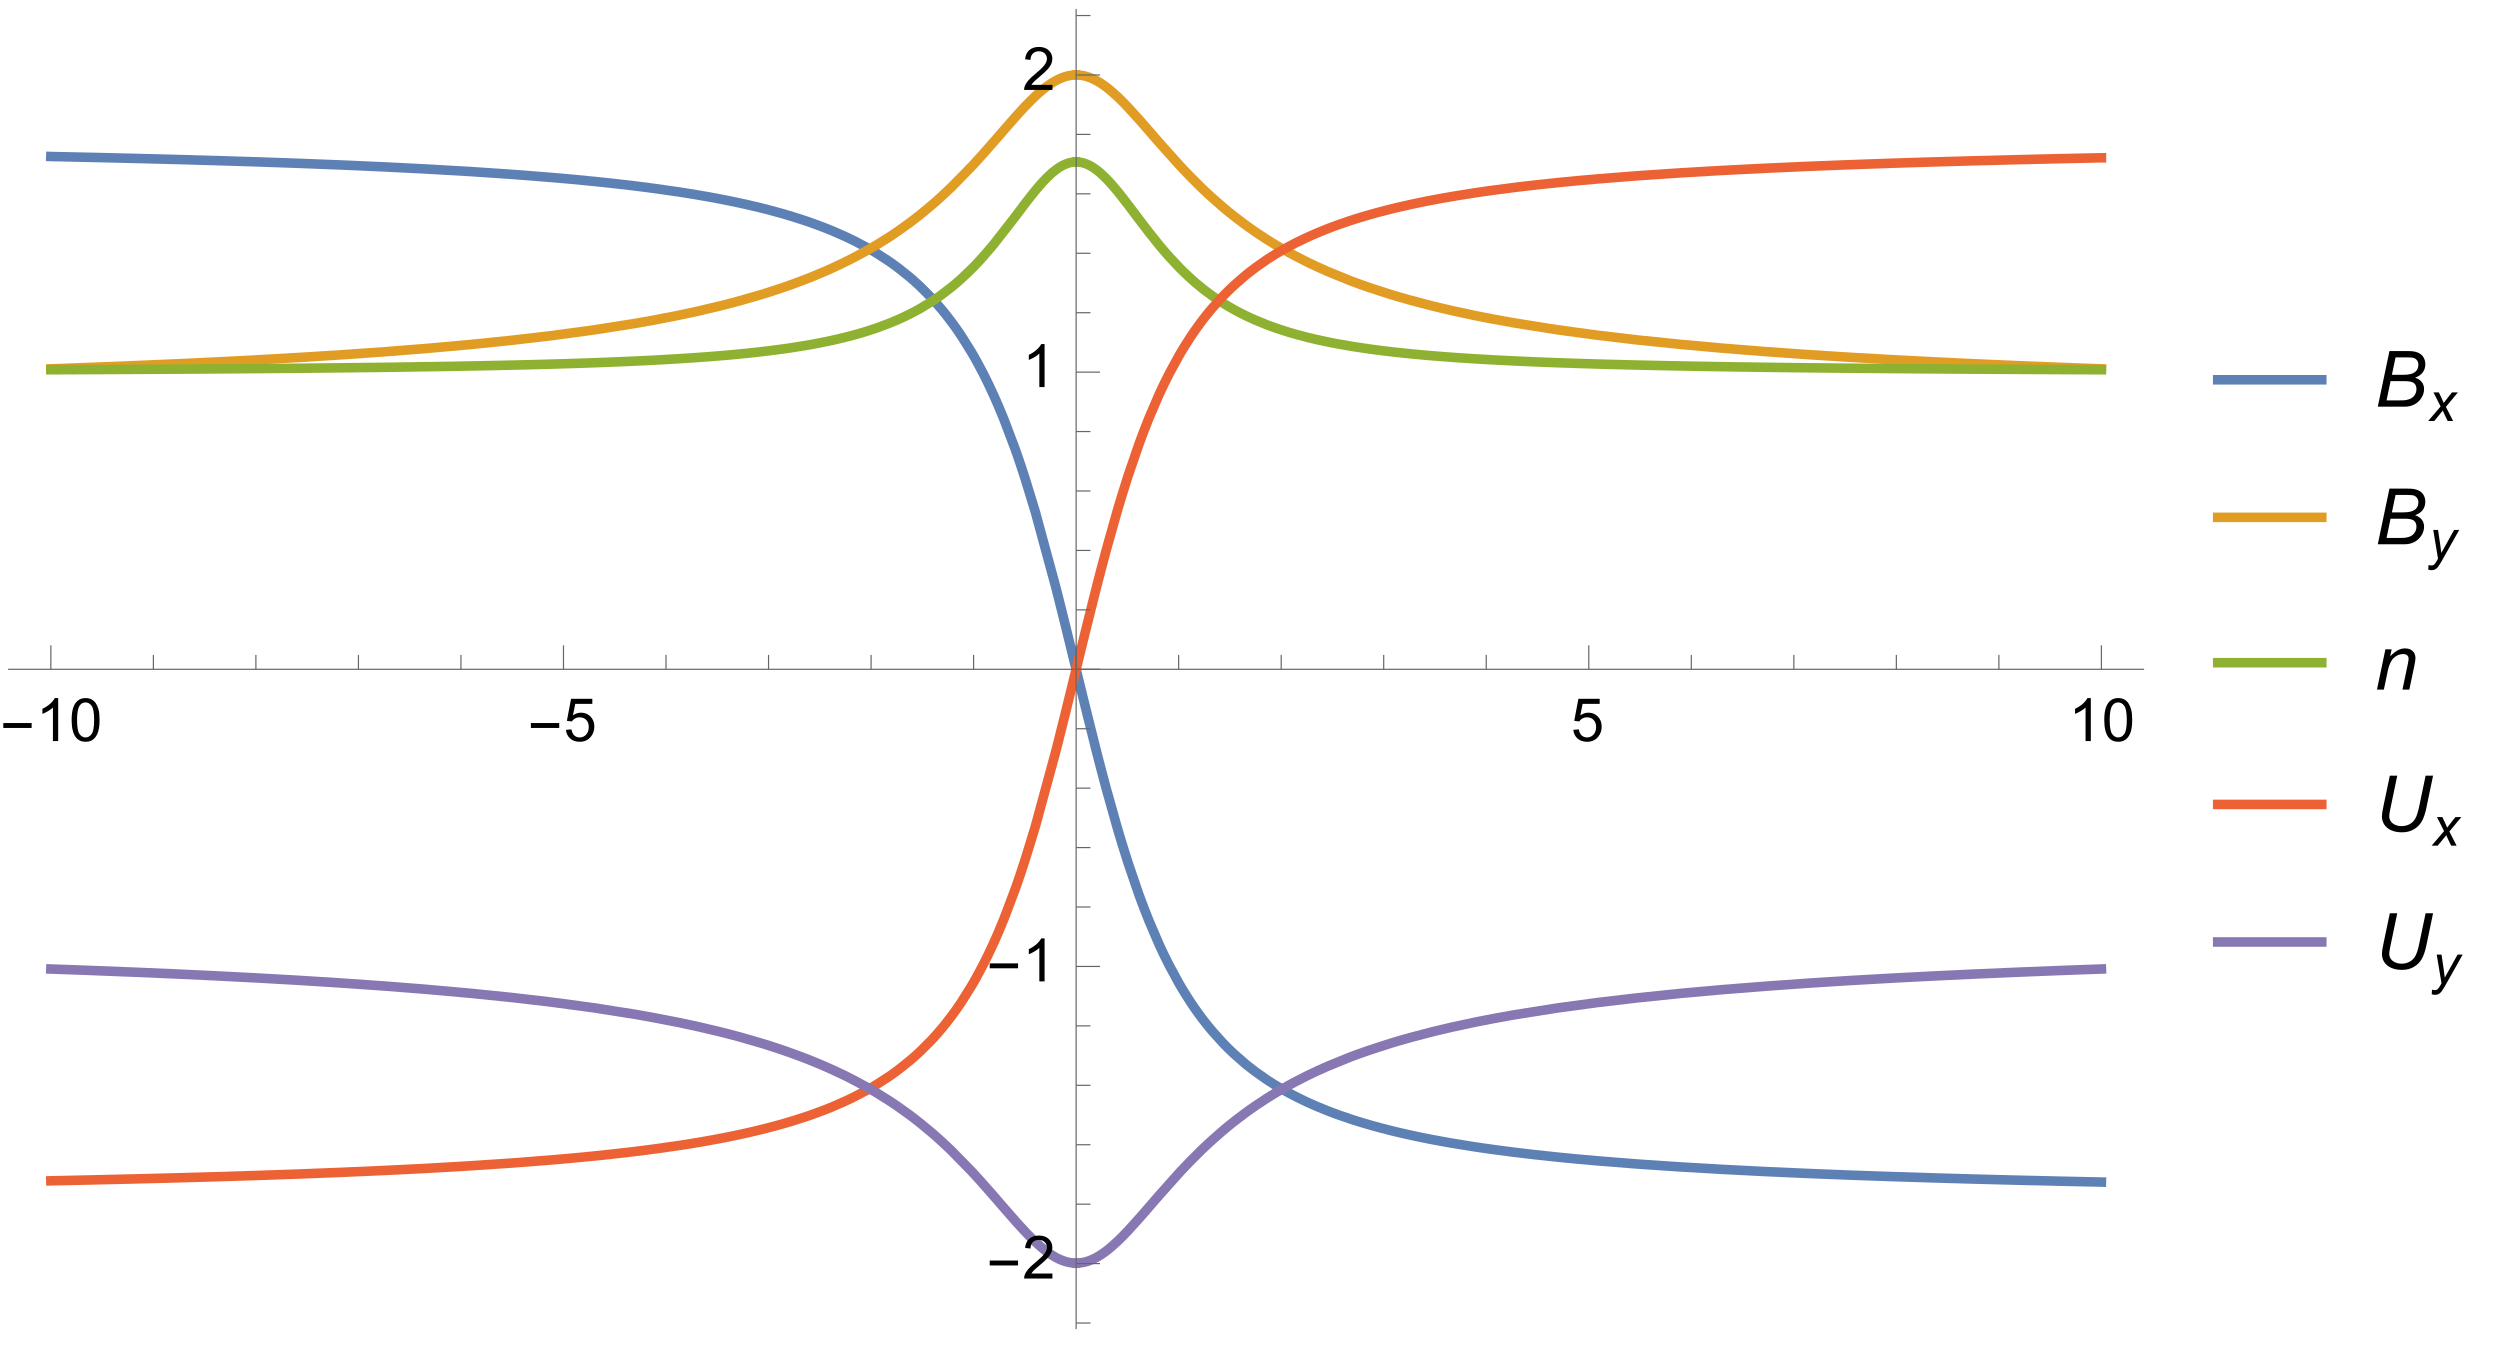 <?xml version="1.0" encoding="UTF-8"?>
<svg xmlns="http://www.w3.org/2000/svg" xmlns:xlink="http://www.w3.org/1999/xlink" width="418pt" height="225pt" viewBox="0 0 418 225" version="1.1">
<defs>
<g>
<symbol overflow="visible" id="glyph0-0">
<path style="stroke:none;" d="M 0.625 0 L 0.625 -8 L 4.375 -8 L 4.375 0 Z M 1.25 -0.625 L 3.75 -0.625 L 3.75 -7.375 L 1.25 -7.375 Z M 1.25 -0.625 "/>
</symbol>
<symbol overflow="visible" id="glyph0-1">
<path style="stroke:none;" d="M 5.289 -2.191 L 0.551 -2.191 L 0.551 -3.012 L 5.289 -3.012 Z M 5.289 -2.191 "/>
</symbol>
<symbol overflow="visible" id="glyph1-0">
<path style="stroke:none;" d="M 1.25 0 L 1.25 -6.25 L 6.25 -6.25 L 6.25 0 Z M 1.406 -0.156 L 6.094 -0.156 L 6.094 -6.094 L 1.406 -6.094 Z M 1.406 -0.156 "/>
</symbol>
<symbol overflow="visible" id="glyph1-1">
<path style="stroke:none;" d="M 3.727 0 L 2.848 0 L 2.848 -5.602 C 2.637 -5.398 2.359 -5.195 2.016 -4.996 C 1.672 -4.793 1.363 -4.641 1.09 -4.539 L 1.09 -5.391 C 1.582 -5.621 2.012 -5.902 2.379 -6.23 C 2.746 -6.559 3.008 -6.879 3.16 -7.188 L 3.727 -7.188 Z M 3.727 0 "/>
</symbol>
<symbol overflow="visible" id="glyph1-2">
<path style="stroke:none;" d="M 0.414 -3.531 C 0.414 -4.375 0.504 -5.059 0.676 -5.574 C 0.852 -6.09 1.109 -6.488 1.453 -6.766 C 1.797 -7.047 2.227 -7.188 2.75 -7.188 C 3.133 -7.188 3.469 -7.109 3.758 -6.957 C 4.047 -6.801 4.289 -6.578 4.477 -6.285 C 4.664 -5.996 4.812 -5.641 4.922 -5.223 C 5.031 -4.805 5.082 -4.238 5.082 -3.531 C 5.082 -2.691 4.996 -2.012 4.824 -1.496 C 4.652 -0.98 4.395 -0.582 4.051 -0.301 C 3.707 -0.02 3.273 0.121 2.75 0.121 C 2.059 0.121 1.516 -0.125 1.125 -0.621 C 0.652 -1.215 0.414 -2.188 0.414 -3.531 Z M 1.32 -3.531 C 1.32 -2.355 1.457 -1.574 1.73 -1.184 C 2.008 -0.797 2.344 -0.602 2.75 -0.602 C 3.152 -0.602 3.492 -0.797 3.766 -1.188 C 4.043 -1.578 4.18 -2.359 4.18 -3.531 C 4.18 -4.711 4.043 -5.492 3.766 -5.879 C 3.492 -6.266 3.148 -6.461 2.738 -6.461 C 2.336 -6.461 2.012 -6.289 1.773 -5.945 C 1.469 -5.512 1.32 -4.707 1.32 -3.531 Z M 1.32 -3.531 "/>
</symbol>
<symbol overflow="visible" id="glyph1-3">
<path style="stroke:none;" d="M 0.414 -1.875 L 1.336 -1.953 C 1.406 -1.504 1.566 -1.168 1.812 -0.941 C 2.062 -0.715 2.363 -0.602 2.715 -0.602 C 3.137 -0.602 3.496 -0.762 3.789 -1.078 C 4.082 -1.398 4.227 -1.82 4.227 -2.348 C 4.227 -2.852 4.086 -3.246 3.805 -3.535 C 3.523 -3.824 3.156 -3.969 2.699 -3.969 C 2.418 -3.969 2.16 -3.906 1.934 -3.777 C 1.707 -3.648 1.527 -3.48 1.398 -3.277 L 0.57 -3.383 L 1.266 -7.062 L 4.824 -7.062 L 4.824 -6.219 L 1.969 -6.219 L 1.582 -4.297 C 2.012 -4.598 2.461 -4.746 2.934 -4.746 C 3.559 -4.746 4.086 -4.531 4.516 -4.098 C 4.945 -3.664 5.16 -3.105 5.16 -2.426 C 5.16 -1.777 4.973 -1.219 4.594 -0.746 C 4.137 -0.168 3.508 0.121 2.715 0.121 C 2.062 0.121 1.531 -0.059 1.121 -0.426 C 0.711 -0.789 0.473 -1.273 0.414 -1.875 Z M 0.414 -1.875 "/>
</symbol>
<symbol overflow="visible" id="glyph1-4">
<path style="stroke:none;" d="M 5.035 -0.844 L 5.035 0 L 0.305 0 C 0.297 -0.211 0.332 -0.414 0.406 -0.609 C 0.527 -0.934 0.719 -1.25 0.984 -1.562 C 1.25 -1.875 1.633 -2.234 2.133 -2.648 C 2.91 -3.285 3.438 -3.789 3.711 -4.164 C 3.984 -4.535 4.121 -4.887 4.121 -5.219 C 4.121 -5.566 3.996 -5.863 3.746 -6.102 C 3.5 -6.34 3.172 -6.461 2.773 -6.461 C 2.352 -6.461 2.012 -6.332 1.758 -6.078 C 1.504 -5.824 1.375 -5.473 1.371 -5.023 L 0.469 -5.117 C 0.531 -5.789 0.762 -6.305 1.168 -6.656 C 1.57 -7.012 2.113 -7.188 2.793 -7.188 C 3.48 -7.188 4.023 -6.996 4.422 -6.617 C 4.824 -6.234 5.023 -5.762 5.023 -5.199 C 5.023 -4.914 4.965 -4.633 4.848 -4.355 C 4.73 -4.078 4.535 -3.789 4.266 -3.48 C 3.992 -3.176 3.543 -2.754 2.91 -2.223 C 2.383 -1.781 2.043 -1.48 1.895 -1.32 C 1.746 -1.164 1.621 -1.004 1.523 -0.844 Z M 5.035 -0.844 "/>
</symbol>
<symbol overflow="visible" id="glyph2-0">
<path style="stroke:none;" d="M 1.625 0 L 1.625 -8.125 L 8.125 -8.125 L 8.125 0 Z M 1.828 -0.203 L 7.922 -0.203 L 7.922 -7.922 L 1.828 -7.922 Z M 1.828 -0.203 "/>
</symbol>
<symbol overflow="visible" id="glyph2-1">
<path style="stroke:none;" d="M 0.566 0 L 2.516 -9.305 L 5.395 -9.305 C 5.922 -9.305 6.309 -9.285 6.562 -9.242 C 6.977 -9.172 7.328 -9.043 7.613 -8.863 C 7.898 -8.684 8.121 -8.438 8.277 -8.129 C 8.434 -7.816 8.512 -7.473 8.512 -7.098 C 8.512 -6.586 8.371 -6.133 8.09 -5.746 C 7.809 -5.355 7.379 -5.059 6.797 -4.855 C 7.301 -4.691 7.68 -4.441 7.93 -4.109 C 8.18 -3.777 8.305 -3.391 8.305 -2.945 C 8.305 -2.434 8.156 -1.941 7.863 -1.473 C 7.566 -1.004 7.18 -0.641 6.695 -0.383 C 6.211 -0.129 5.668 0 5.07 0 Z M 2.926 -5.332 L 4.812 -5.332 C 5.715 -5.332 6.363 -5.477 6.758 -5.766 C 7.152 -6.051 7.352 -6.469 7.352 -7.02 C 7.352 -7.281 7.289 -7.508 7.168 -7.699 C 7.043 -7.891 6.879 -8.027 6.676 -8.117 C 6.469 -8.203 6.082 -8.246 5.516 -8.246 L 3.535 -8.246 Z M 2.031 -1.055 L 4.152 -1.055 C 4.715 -1.055 5.094 -1.074 5.289 -1.109 C 5.68 -1.18 6 -1.293 6.246 -1.457 C 6.492 -1.621 6.684 -1.836 6.824 -2.102 C 6.965 -2.367 7.031 -2.648 7.031 -2.938 C 7.031 -3.375 6.898 -3.707 6.625 -3.934 C 6.352 -4.16 5.832 -4.273 5.066 -4.273 L 2.703 -4.273 Z M 2.031 -1.055 "/>
</symbol>
<symbol overflow="visible" id="glyph2-2">
<path style="stroke:none;" d="M 0.43 0 L 1.84 -6.742 L 2.883 -6.742 L 2.633 -5.566 C 3.086 -6.027 3.512 -6.363 3.902 -6.578 C 4.297 -6.789 4.699 -6.895 5.109 -6.895 C 5.656 -6.895 6.086 -6.746 6.395 -6.449 C 6.707 -6.152 6.863 -5.758 6.863 -5.262 C 6.863 -5.012 6.809 -4.617 6.695 -4.082 L 5.84 0 L 4.691 0 L 5.586 -4.273 C 5.676 -4.688 5.719 -4.992 5.719 -5.191 C 5.719 -5.418 5.641 -5.598 5.488 -5.738 C 5.332 -5.879 5.109 -5.949 4.816 -5.949 C 4.23 -5.949 3.707 -5.734 3.246 -5.312 C 2.789 -4.891 2.449 -4.164 2.234 -3.137 L 1.582 0 Z M 0.43 0 "/>
</symbol>
<symbol overflow="visible" id="glyph2-3">
<path style="stroke:none;" d="M 2.578 -9.305 L 3.82 -9.305 L 2.629 -3.586 C 2.531 -3.113 2.48 -2.762 2.48 -2.531 C 2.48 -2.031 2.68 -1.633 3.07 -1.328 C 3.465 -1.023 3.961 -0.871 4.559 -0.871 C 5.031 -0.871 5.473 -0.98 5.883 -1.195 C 6.289 -1.414 6.613 -1.734 6.848 -2.156 C 7.086 -2.582 7.301 -3.258 7.492 -4.184 L 8.562 -9.305 L 9.809 -9.305 L 8.672 -3.848 C 8.477 -2.914 8.219 -2.18 7.902 -1.633 C 7.586 -1.09 7.145 -0.656 6.582 -0.328 C 6.02 0 5.367 0.164 4.621 0.164 C 3.918 0.164 3.309 0.047 2.797 -0.184 C 2.281 -0.418 1.898 -0.738 1.641 -1.148 C 1.383 -1.559 1.258 -2.023 1.258 -2.547 C 1.258 -2.871 1.344 -3.434 1.516 -4.227 Z M 2.578 -9.305 "/>
</symbol>
<symbol overflow="visible" id="glyph3-0">
<path style="stroke:none;" d="M 1.152 0 L 1.152 -5.77 L 5.77 -5.77 L 5.77 0 Z M 1.297 -0.145 L 5.625 -0.145 L 5.625 -5.625 L 1.297 -5.625 Z M 1.297 -0.145 "/>
</symbol>
<symbol overflow="visible" id="glyph3-1">
<path style="stroke:none;" d="M -0.012 0 L 2.07 -2.43 L 0.875 -4.785 L 1.777 -4.785 L 2.18 -3.934 C 2.332 -3.617 2.465 -3.312 2.586 -3.02 L 3.965 -4.785 L 4.961 -4.785 L 2.953 -2.367 L 4.16 0 L 3.258 0 L 2.781 -0.973 C 2.68 -1.18 2.562 -1.438 2.434 -1.746 L 1.008 0 Z M -0.012 0 "/>
</symbol>
<symbol overflow="visible" id="glyph3-2">
<path style="stroke:none;" d="M 0 1.848 L 0.051 1.082 C 0.219 1.129 0.383 1.152 0.539 1.152 C 0.707 1.152 0.84 1.117 0.941 1.043 C 1.074 0.941 1.219 0.754 1.375 0.48 L 1.637 0.012 L 0.84 -4.785 L 1.641 -4.785 L 2 -2.367 C 2.074 -1.891 2.133 -1.41 2.188 -0.934 L 4.328 -4.785 L 5.18 -4.785 L 2.129 0.637 C 1.832 1.164 1.57 1.516 1.344 1.688 C 1.113 1.859 0.852 1.941 0.555 1.941 C 0.363 1.941 0.18 1.91 0 1.848 Z M 0 1.848 "/>
</symbol>
</g>
<clipPath id="clip1">
  <path d="M 1.199 18 L 188 18 L 188 119 L 1.199 119 Z M 1.199 18 "/>
</clipPath>
<clipPath id="clip2">
  <path d="M 172 104 L 358.559 104 L 358.559 205 L 172 205 Z M 172 104 "/>
</clipPath>
<clipPath id="clip3">
  <path d="M 1.199 5 L 188 5 L 188 70 L 1.199 70 Z M 1.199 5 "/>
</clipPath>
<clipPath id="clip4">
  <path d="M 172 5 L 358.559 5 L 358.559 70 L 172 70 Z M 172 5 "/>
</clipPath>
<clipPath id="clip5">
  <path d="M 1.199 19 L 188 19 L 188 70 L 1.199 70 Z M 1.199 19 "/>
</clipPath>
<clipPath id="clip6">
  <path d="M 172 19 L 358.559 19 L 358.559 70 L 172 70 Z M 172 19 "/>
</clipPath>
<clipPath id="clip7">
  <path d="M 1.199 104 L 188 104 L 188 205 L 1.199 205 Z M 1.199 104 "/>
</clipPath>
<clipPath id="clip8">
  <path d="M 172 19 L 358.559 19 L 358.559 119 L 172 119 Z M 172 19 "/>
</clipPath>
<clipPath id="clip9">
  <path d="M 1.199 154 L 188 154 L 188 219 L 1.199 219 Z M 1.199 154 "/>
</clipPath>
<clipPath id="clip10">
  <path d="M 172 154 L 358.559 154 L 358.559 219 L 172 219 Z M 172 154 "/>
</clipPath>
<clipPath id="clip11">
  <path d="M 369.84 62 L 390 62 L 390 65 L 369.84 65 Z M 369.84 62 "/>
</clipPath>
<clipPath id="clip12">
  <path d="M 369.84 85 L 390 85 L 390 88 L 369.84 88 Z M 369.84 85 "/>
</clipPath>
<clipPath id="clip13">
  <path d="M 369.84 109 L 390 109 L 390 112 L 369.84 112 Z M 369.84 109 "/>
</clipPath>
<clipPath id="clip14">
  <path d="M 369.84 133 L 390 133 L 390 136 L 369.84 136 Z M 369.84 133 "/>
</clipPath>
<clipPath id="clip15">
  <path d="M 369.84 156 L 390 156 L 390 159 L 369.84 159 Z M 369.84 156 "/>
</clipPath>
</defs>
<g id="surface5236">
<g clip-path="url(#clip1)" clip-rule="nonzero">
<path style="fill:none;stroke-width:1.6;stroke-linecap:square;stroke-linejoin:miter;stroke:rgb(36.841%,50.678%,70.98%);stroke-opacity:1;stroke-miterlimit:3.25;" d="M 8.5 26.168 L 8.711 26.176 L 8.922 26.18 L 9.34 26.188 L 10.184 26.203 L 11.863 26.242 L 15.23 26.312 L 22.527 26.484 L 29.34 26.66 L 36.016 26.848 L 43.262 27.074 L 50.023 27.312 L 57.352 27.598 L 64.543 27.918 L 71.254 28.258 L 78.531 28.676 L 85.324 29.133 L 91.984 29.652 L 92.098 29.66 L 92.211 29.672 L 92.434 29.691 L 92.887 29.73 L 93.789 29.809 L 95.598 29.969 L 99.207 30.32 L 99.312 30.328 L 99.629 30.363 L 100.895 30.492 L 102.578 30.676 L 105.949 31.066 L 106.066 31.078 L 106.18 31.094 L 106.406 31.121 L 106.863 31.18 L 107.777 31.293 L 109.605 31.535 L 113.258 32.059 L 113.484 32.09 L 113.707 32.125 L 114.156 32.195 L 115.051 32.336 L 116.844 32.633 L 117.07 32.672 L 117.293 32.711 L 118.641 32.945 L 120.434 33.281 L 120.539 33.301 L 120.641 33.32 L 120.852 33.363 L 121.27 33.445 L 122.105 33.613 L 123.777 33.965 L 123.988 34.012 L 124.195 34.055 L 124.613 34.148 L 125.449 34.34 L 127.125 34.738 L 127.352 34.793 L 127.578 34.852 L 128.031 34.965 L 128.938 35.203 L 130.754 35.699 L 130.867 35.73 L 130.98 35.766 L 131.66 35.965 L 132.566 36.238 L 134.379 36.82 L 134.488 36.855 L 134.805 36.961 L 135.227 37.105 L 136.074 37.406 L 137.766 38.039 L 137.875 38.078 L 137.98 38.121 L 138.191 38.203 L 138.613 38.375 L 139.461 38.727 L 141.152 39.469 L 141.27 39.523 L 141.383 39.574 L 141.613 39.684 L 142.07 39.902 L 142.988 40.352 L 144.824 41.324 L 144.938 41.387 L 145.055 41.453 L 145.281 41.582 L 145.742 41.848 L 146.66 42.398 L 148.492 43.586 L 148.945 43.898 L 149.395 44.219 L 150.293 44.883 L 152.098 46.328 L 152.207 46.426 L 152.32 46.52 L 152.547 46.715 L 152.996 47.113 L 153.898 47.945 L 155.699 49.758 L 155.91 49.984 L 156.121 50.215 L 156.539 50.68 L 157.379 51.656 L 157.484 51.781 L 157.801 52.168 L 158.219 52.691 L 159.059 53.785 L 159.27 54.066 L 159.48 54.355 L 159.902 54.945 L 160.742 56.172 L 162.422 58.863 L 162.648 59.254 L 162.879 59.648 L 163.332 60.461 L 164.242 62.164 L 164.359 62.387 L 164.473 62.609 L 164.699 63.059 L 165.156 63.984 L 166.066 65.922 L 166.293 66.43 L 166.52 66.941 L 166.977 67.992 L 167.887 70.191 L 169.711 75.02 L 169.922 75.621 L 170.137 76.23 L 170.562 77.477 L 171.41 80.059 L 173.113 85.617 L 176.516 98.133 L 176.621 98.539 L 176.723 98.949 L 176.934 99.77 L 177.348 101.426 L 178.184 104.777 L 179.82 111.457 "/>
</g>
<g clip-path="url(#clip2)" clip-rule="nonzero">
<path style="fill:none;stroke-width:1.6;stroke-linecap:square;stroke-linejoin:miter;stroke:rgb(36.841%,50.678%,70.98%);stroke-opacity:1;stroke-miterlimit:3.25;" d="M 180.039 112.352 L 180.27 113.297 L 180.684 115.004 L 181.52 118.402 L 183.188 125.07 L 183.414 125.953 L 183.641 126.832 L 184.09 128.57 L 184.996 131.969 L 186.805 138.398 L 187.031 139.164 L 187.258 139.922 L 187.711 141.406 L 188.613 144.273 L 190.422 149.559 L 190.531 149.852 L 190.637 150.141 L 190.848 150.711 L 191.27 151.828 L 192.113 153.973 L 193.801 157.906 L 194.012 158.367 L 194.223 158.82 L 194.645 159.707 L 195.488 161.402 L 197.176 164.504 L 197.293 164.703 L 197.406 164.898 L 197.637 165.285 L 198.094 166.039 L 199.008 167.473 L 199.121 167.645 L 199.238 167.816 L 199.465 168.156 L 199.922 168.82 L 200.836 170.082 L 200.953 170.234 L 201.066 170.383 L 201.297 170.684 L 201.754 171.266 L 202.668 172.379 L 204.496 174.41 L 204.723 174.645 L 204.945 174.871 L 205.395 175.32 L 206.293 176.18 L 208.09 177.758 L 208.316 177.945 L 208.539 178.125 L 208.988 178.484 L 209.887 179.172 L 211.684 180.441 L 211.895 180.582 L 212.102 180.719 L 212.523 180.988 L 213.359 181.512 L 215.035 182.488 L 215.141 182.543 L 215.246 182.602 L 215.453 182.719 L 215.875 182.941 L 216.711 183.379 L 218.387 184.195 L 218.5 184.246 L 218.613 184.301 L 218.84 184.402 L 219.297 184.609 L 220.203 185.004 L 222.02 185.746 L 222.137 185.789 L 222.25 185.832 L 222.477 185.922 L 222.93 186.094 L 223.84 186.426 L 225.656 187.051 L 226.078 187.191 L 226.504 187.328 L 227.352 187.59 L 229.047 188.094 L 229.156 188.125 L 229.262 188.156 L 229.473 188.215 L 229.898 188.332 L 230.746 188.562 L 232.441 189 L 232.547 189.027 L 232.648 189.051 L 232.855 189.102 L 233.273 189.203 L 234.105 189.402 L 235.766 189.777 L 235.977 189.824 L 236.184 189.867 L 236.598 189.957 L 237.43 190.133 L 239.094 190.465 L 239.207 190.488 L 239.32 190.508 L 239.543 190.551 L 239.996 190.637 L 240.898 190.805 L 242.703 191.125 L 246.312 191.711 L 246.523 191.742 L 246.73 191.773 L 247.996 191.961 L 249.68 192.199 L 253.047 192.637 L 253.273 192.668 L 253.5 192.695 L 254.871 192.859 L 256.695 193.07 L 260.348 193.461 L 260.559 193.484 L 260.773 193.504 L 261.199 193.547 L 263.754 193.793 L 267.164 194.098 L 273.848 194.629 L 281.098 195.117 L 287.863 195.512 L 295.195 195.887 L 302.391 196.207 L 309.105 196.473 L 316.387 196.727 L 323.188 196.941 L 329.852 197.133 L 337.078 197.32 L 343.824 197.477 L 343.945 197.48 L 344.062 197.484 L 344.297 197.488 L 344.766 197.5 L 345.707 197.52 L 347.59 197.562 L 347.711 197.562 L 347.828 197.566 L 348.062 197.57 L 348.531 197.582 L 349.473 197.602 L 349.594 197.605 L 349.711 197.605 L 349.945 197.609 L 350.414 197.621 L 350.535 197.625 L 350.652 197.625 L 350.887 197.629 L 351.121 197.637 L 351.238 197.637 L 351.355 197.641 "/>
</g>
<g clip-path="url(#clip3)" clip-rule="nonzero">
<path style="fill:none;stroke-width:1.6;stroke-linecap:square;stroke-linejoin:miter;stroke:rgb(88.072%,61.105%,14.205%);stroke-opacity:1;stroke-miterlimit:3.25;" d="M 8.5 61.668 L 8.922 61.652 L 9.34 61.637 L 10.184 61.609 L 11.863 61.547 L 15.23 61.422 L 22.527 61.133 L 29.34 60.84 L 36.016 60.527 L 43.262 60.152 L 50.023 59.766 L 57.352 59.305 L 64.543 58.797 L 71.254 58.266 L 78.531 57.613 L 85.324 56.922 L 91.984 56.148 L 99.207 55.176 L 105.949 54.117 L 106.066 54.098 L 106.406 54.039 L 106.863 53.961 L 107.777 53.801 L 109.605 53.469 L 113.258 52.754 L 113.371 52.734 L 113.484 52.711 L 113.707 52.664 L 114.156 52.57 L 115.051 52.379 L 116.844 51.988 L 120.434 51.137 L 120.539 51.113 L 120.641 51.086 L 120.852 51.031 L 121.27 50.926 L 122.105 50.711 L 123.777 50.266 L 127.125 49.297 L 127.238 49.266 L 128.031 49.02 L 128.938 48.73 L 130.754 48.133 L 131.207 47.977 L 132.566 47.496 L 134.379 46.816 L 134.488 46.777 L 134.594 46.734 L 135.227 46.488 L 136.074 46.148 L 137.766 45.438 L 137.875 45.391 L 137.98 45.344 L 138.191 45.254 L 138.613 45.066 L 139.461 44.68 L 141.152 43.879 L 141.27 43.824 L 141.383 43.766 L 141.613 43.652 L 142.07 43.422 L 142.988 42.949 L 144.824 41.957 L 144.938 41.891 L 145.055 41.828 L 145.281 41.699 L 145.742 41.434 L 146.66 40.891 L 148.492 39.746 L 148.605 39.672 L 148.719 39.602 L 148.945 39.453 L 149.395 39.152 L 150.293 38.539 L 152.098 37.246 L 152.207 37.16 L 152.32 37.078 L 152.547 36.906 L 152.996 36.562 L 153.898 35.855 L 155.699 34.367 L 155.91 34.188 L 156.121 34.004 L 156.539 33.637 L 157.379 32.883 L 159.059 31.305 L 162.422 27.875 L 162.648 27.633 L 162.879 27.387 L 163.332 26.887 L 164.242 25.879 L 166.066 23.812 L 166.18 23.684 L 166.293 23.551 L 166.52 23.289 L 166.977 22.766 L 167.887 21.715 L 169.711 19.633 L 169.816 19.516 L 169.922 19.395 L 170.137 19.16 L 170.562 18.691 L 171.41 17.777 L 171.52 17.664 L 171.625 17.555 L 171.836 17.332 L 172.262 16.902 L 173.113 16.074 L 173.324 15.879 L 173.539 15.684 L 173.965 15.312 L 174.07 15.219 L 174.176 15.129 L 174.387 14.953 L 174.812 14.617 L 174.922 14.539 L 175.027 14.457 L 175.238 14.305 L 175.664 14.008 L 175.77 13.941 L 175.879 13.871 L 176.09 13.738 L 176.516 13.496 L 176.621 13.438 L 176.723 13.383 L 176.934 13.277 L 177.035 13.23 L 177.141 13.18 L 177.348 13.09 L 177.559 13.004 L 177.766 12.926 L 177.871 12.891 L 177.973 12.855 L 178.289 12.762 L 178.391 12.734 L 178.496 12.707 L 178.602 12.684 L 178.703 12.66 L 178.914 12.621 L 179.016 12.605 L 179.121 12.59 L 179.227 12.578 L 179.328 12.566 L 179.434 12.555 L 179.539 12.547 L 179.641 12.543 L 179.746 12.539 L 179.82 12.535 "/>
</g>
<g clip-path="url(#clip4)" clip-rule="nonzero">
<path style="fill:none;stroke-width:1.6;stroke-linecap:square;stroke-linejoin:miter;stroke:rgb(88.072%,61.105%,14.205%);stroke-opacity:1;stroke-miterlimit:3.25;" d="M 180.039 12.535 L 180.27 12.547 L 180.371 12.551 L 180.477 12.562 L 180.582 12.57 L 180.684 12.582 L 180.895 12.613 L 180.996 12.633 L 181.207 12.672 L 181.309 12.695 L 181.52 12.746 L 181.621 12.777 L 181.727 12.809 L 181.934 12.871 L 182.039 12.91 L 182.145 12.945 L 182.352 13.027 L 182.457 13.066 L 182.562 13.113 L 182.77 13.207 L 183.188 13.41 L 183.414 13.535 L 183.641 13.664 L 184.09 13.941 L 184.203 14.016 L 184.543 14.25 L 184.996 14.582 L 185.109 14.668 L 185.449 14.938 L 185.902 15.316 L 186.805 16.133 L 186.918 16.238 L 187.258 16.566 L 187.711 17.016 L 188.613 17.953 L 190.422 19.945 L 190.531 20.066 L 190.637 20.184 L 190.848 20.426 L 191.27 20.906 L 193.801 23.824 L 197.176 27.598 L 197.293 27.723 L 197.406 27.844 L 197.637 28.09 L 198.094 28.574 L 199.008 29.523 L 200.836 31.344 L 200.953 31.457 L 201.066 31.566 L 201.297 31.781 L 201.754 32.215 L 202.668 33.055 L 204.496 34.656 L 204.723 34.844 L 204.945 35.031 L 205.395 35.402 L 206.293 36.121 L 208.09 37.488 L 208.316 37.652 L 208.539 37.816 L 208.988 38.137 L 209.887 38.766 L 211.684 39.953 L 211.895 40.086 L 212.102 40.219 L 212.523 40.477 L 213.359 40.988 L 215.035 41.957 L 215.246 42.074 L 215.453 42.191 L 215.875 42.422 L 216.711 42.867 L 218.387 43.723 L 218.5 43.781 L 218.84 43.945 L 219.297 44.164 L 220.203 44.594 L 222.02 45.406 L 225.656 46.887 L 225.762 46.926 L 225.867 46.969 L 226.078 47.047 L 226.504 47.207 L 227.352 47.516 L 229.047 48.113 L 232.441 49.211 L 232.547 49.242 L 232.648 49.273 L 232.855 49.336 L 233.273 49.461 L 234.105 49.707 L 235.766 50.18 L 239.094 51.055 L 239.207 51.082 L 239.32 51.113 L 239.543 51.168 L 239.996 51.277 L 240.898 51.496 L 242.703 51.918 L 246.312 52.695 L 246.418 52.719 L 246.523 52.738 L 246.73 52.781 L 247.152 52.867 L 247.996 53.035 L 249.68 53.359 L 253.047 53.969 L 260.348 55.133 L 267.164 56.059 L 273.848 56.848 L 281.098 57.59 L 287.863 58.203 L 295.195 58.789 L 302.391 59.297 L 309.105 59.723 L 316.387 60.141 L 323.188 60.492 L 329.852 60.809 L 337.078 61.125 L 343.824 61.391 L 343.945 61.398 L 344.297 61.41 L 344.766 61.43 L 345.707 61.465 L 347.59 61.531 L 347.711 61.539 L 348.531 61.566 L 349.473 61.602 L 349.594 61.605 L 350.414 61.633 L 350.535 61.637 L 350.652 61.645 L 351.355 61.668 "/>
</g>
<g clip-path="url(#clip5)" clip-rule="nonzero">
<path style="fill:none;stroke-width:1.6;stroke-linecap:square;stroke-linejoin:miter;stroke:rgb(56.017%,69.157%,19.489%);stroke-opacity:1;stroke-miterlimit:3.25;" d="M 8.5 61.824 L 8.605 61.824 L 8.711 61.82 L 9.34 61.82 L 10.184 61.816 L 11.863 61.809 L 15.23 61.793 L 22.527 61.758 L 29.34 61.723 L 36.016 61.68 L 43.262 61.625 L 50.023 61.57 L 57.352 61.496 L 64.543 61.414 L 64.648 61.41 L 64.754 61.41 L 64.965 61.406 L 65.383 61.402 L 66.223 61.391 L 67.898 61.367 L 71.254 61.316 L 71.48 61.316 L 71.711 61.312 L 72.164 61.305 L 73.074 61.289 L 74.895 61.262 L 78.531 61.195 L 78.637 61.191 L 78.742 61.191 L 78.957 61.188 L 79.379 61.18 L 80.23 61.164 L 81.926 61.129 L 85.324 61.055 L 85.43 61.051 L 85.531 61.051 L 85.738 61.047 L 86.156 61.035 L 88.652 60.977 L 91.984 60.887 L 92.211 60.879 L 92.434 60.871 L 92.887 60.859 L 93.789 60.832 L 95.598 60.777 L 95.707 60.773 L 96.047 60.762 L 96.5 60.75 L 99.207 60.656 L 100.895 60.594 L 102.578 60.527 L 103 60.512 L 103.422 60.492 L 104.266 60.457 L 105.949 60.383 L 106.066 60.375 L 106.18 60.371 L 106.406 60.359 L 106.863 60.34 L 107.777 60.297 L 109.605 60.203 L 109.719 60.195 L 109.832 60.191 L 110.062 60.176 L 110.52 60.152 L 111.43 60.102 L 113.258 59.992 L 113.371 59.988 L 113.484 59.98 L 113.707 59.965 L 114.156 59.938 L 115.051 59.879 L 116.844 59.758 L 117.07 59.742 L 117.293 59.723 L 117.742 59.691 L 118.641 59.625 L 120.434 59.48 L 120.539 59.473 L 120.641 59.461 L 120.852 59.445 L 121.27 59.41 L 122.105 59.336 L 123.777 59.18 L 123.988 59.156 L 124.195 59.137 L 125.449 59.008 L 127.125 58.824 L 127.238 58.812 L 127.352 58.797 L 127.578 58.773 L 128.031 58.719 L 128.938 58.605 L 130.754 58.367 L 131.207 58.305 L 132.566 58.105 L 134.379 57.816 L 134.488 57.797 L 134.594 57.781 L 134.805 57.742 L 135.227 57.672 L 136.074 57.52 L 137.766 57.191 L 137.875 57.168 L 137.98 57.148 L 138.191 57.105 L 138.613 57.016 L 139.461 56.832 L 141.152 56.434 L 141.27 56.402 L 141.383 56.375 L 141.613 56.316 L 142.07 56.199 L 142.988 55.949 L 143.102 55.918 L 143.219 55.887 L 143.449 55.82 L 143.906 55.691 L 144.824 55.414 L 144.938 55.375 L 145.055 55.34 L 145.281 55.27 L 145.742 55.117 L 146.66 54.809 L 148.492 54.125 L 148.605 54.082 L 148.719 54.035 L 148.945 53.945 L 149.395 53.758 L 150.293 53.371 L 150.746 53.168 L 151.195 52.957 L 152.098 52.516 L 152.207 52.461 L 152.32 52.402 L 152.547 52.289 L 152.996 52.051 L 153.898 51.555 L 155.699 50.461 L 155.805 50.395 L 155.91 50.324 L 156.121 50.188 L 156.539 49.906 L 157.379 49.316 L 159.059 48.027 L 159.164 47.945 L 159.27 47.859 L 159.48 47.684 L 159.902 47.328 L 160.742 46.59 L 162.422 44.992 L 162.535 44.875 L 162.648 44.762 L 162.879 44.527 L 163.332 44.055 L 164.242 43.066 L 166.066 40.949 L 169.711 36.273 L 169.922 35.992 L 170.137 35.707 L 170.562 35.145 L 171.41 34.023 L 171.52 33.883 L 171.625 33.742 L 171.836 33.469 L 172.262 32.922 L 173.113 31.863 L 173.219 31.734 L 173.324 31.609 L 173.539 31.355 L 173.965 30.863 L 174.07 30.742 L 174.387 30.391 L 174.812 29.941 L 175.238 29.516 L 175.664 29.117 L 175.77 29.023 L 175.879 28.93 L 176.09 28.75 L 176.516 28.41 L 176.621 28.336 L 176.723 28.258 L 176.934 28.113 L 177.035 28.043 L 177.141 27.977 L 177.348 27.852 L 177.453 27.789 L 177.559 27.73 L 177.766 27.621 L 177.871 27.57 L 177.973 27.523 L 178.184 27.434 L 178.289 27.391 L 178.391 27.352 L 178.602 27.281 L 178.703 27.25 L 178.914 27.195 L 179.016 27.172 L 179.227 27.133 L 179.328 27.117 L 179.434 27.102 L 179.539 27.09 L 179.641 27.082 L 179.746 27.078 L 179.82 27.074 "/>
</g>
<g clip-path="url(#clip6)" clip-rule="nonzero">
<path style="fill:none;stroke-width:1.6;stroke-linecap:square;stroke-linejoin:miter;stroke:rgb(56.017%,69.157%,19.489%);stroke-opacity:1;stroke-miterlimit:3.25;" d="M 180.039 27.074 L 180.27 27.086 L 180.371 27.098 L 180.477 27.109 L 180.582 27.125 L 180.684 27.141 L 180.789 27.16 L 180.895 27.184 L 180.996 27.211 L 181.207 27.266 L 181.309 27.301 L 181.52 27.371 L 181.621 27.414 L 181.727 27.457 L 181.934 27.547 L 182.145 27.648 L 182.352 27.762 L 182.457 27.82 L 182.562 27.883 L 182.77 28.012 L 183.188 28.297 L 183.301 28.379 L 183.414 28.465 L 183.641 28.645 L 184.09 29.027 L 184.996 29.895 L 185.223 30.129 L 185.449 30.371 L 185.902 30.871 L 186.805 31.938 L 186.918 32.074 L 187.258 32.496 L 187.711 33.07 L 188.613 34.242 L 190.422 36.641 L 190.531 36.781 L 190.637 36.922 L 191.27 37.754 L 192.113 38.852 L 193.801 40.961 L 193.906 41.09 L 194.012 41.215 L 194.223 41.469 L 194.645 41.965 L 195.488 42.93 L 197.176 44.73 L 197.637 45.191 L 198.094 45.637 L 199.008 46.492 L 199.121 46.598 L 199.238 46.699 L 199.465 46.902 L 199.922 47.301 L 200.836 48.062 L 200.953 48.152 L 201.066 48.246 L 201.297 48.426 L 201.754 48.777 L 202.668 49.453 L 204.496 50.68 L 204.723 50.82 L 204.945 50.957 L 205.395 51.227 L 206.293 51.742 L 206.52 51.867 L 206.742 51.988 L 207.191 52.227 L 208.09 52.684 L 208.316 52.793 L 208.539 52.898 L 208.988 53.109 L 209.887 53.512 L 211.684 54.25 L 211.789 54.289 L 211.895 54.332 L 212.102 54.41 L 212.523 54.566 L 213.359 54.863 L 215.035 55.414 L 215.246 55.477 L 215.453 55.543 L 215.875 55.668 L 216.711 55.906 L 218.387 56.352 L 218.5 56.383 L 218.84 56.465 L 219.297 56.574 L 220.203 56.789 L 222.02 57.176 L 222.137 57.199 L 222.477 57.27 L 222.93 57.359 L 223.84 57.527 L 225.656 57.844 L 225.762 57.863 L 225.867 57.879 L 226.078 57.914 L 226.504 57.984 L 227.352 58.113 L 229.047 58.359 L 229.156 58.375 L 229.262 58.391 L 229.473 58.418 L 229.898 58.473 L 230.746 58.586 L 232.441 58.789 L 232.547 58.801 L 232.648 58.812 L 232.855 58.84 L 233.273 58.887 L 234.105 58.977 L 235.766 59.148 L 235.871 59.156 L 235.977 59.168 L 236.598 59.227 L 237.43 59.305 L 239.094 59.453 L 239.207 59.461 L 239.32 59.473 L 239.543 59.488 L 239.996 59.527 L 240.898 59.598 L 242.703 59.734 L 242.816 59.742 L 242.926 59.75 L 243.605 59.797 L 244.508 59.859 L 246.312 59.977 L 246.418 59.984 L 246.523 59.988 L 246.73 60.004 L 247.152 60.027 L 247.996 60.078 L 249.68 60.172 L 249.785 60.176 L 249.891 60.184 L 250.098 60.195 L 250.52 60.215 L 251.363 60.258 L 253.047 60.34 L 253.16 60.348 L 253.273 60.352 L 253.5 60.363 L 253.957 60.383 L 254.871 60.426 L 256.695 60.504 L 256.809 60.508 L 256.926 60.512 L 257.152 60.523 L 257.609 60.539 L 258.52 60.578 L 260.348 60.645 L 260.559 60.652 L 260.773 60.66 L 261.199 60.676 L 262.051 60.703 L 263.754 60.762 L 267.164 60.867 L 267.266 60.867 L 267.582 60.879 L 268 60.891 L 268.832 60.914 L 270.504 60.957 L 273.848 61.039 L 273.961 61.043 L 274.074 61.043 L 274.301 61.051 L 274.754 61.059 L 277.473 61.117 L 281.098 61.191 L 281.203 61.191 L 281.309 61.195 L 281.941 61.207 L 282.789 61.223 L 284.48 61.25 L 287.863 61.309 L 288.09 61.309 L 288.32 61.312 L 288.777 61.32 L 289.695 61.336 L 291.527 61.363 L 295.195 61.41 L 295.305 61.414 L 295.418 61.414 L 295.645 61.418 L 296.094 61.422 L 296.992 61.434 L 298.793 61.457 L 302.391 61.496 L 309.105 61.562 L 316.387 61.625 L 323.188 61.676 L 329.852 61.719 L 337.078 61.758 L 343.824 61.789 L 343.945 61.793 L 344.297 61.793 L 344.766 61.797 L 347.59 61.809 L 348.062 61.809 L 348.531 61.812 L 349.473 61.816 L 349.945 61.816 L 350.414 61.82 L 351.121 61.82 L 351.238 61.824 L 351.355 61.824 "/>
</g>
<g clip-path="url(#clip7)" clip-rule="nonzero">
<path style="fill:none;stroke-width:1.6;stroke-linecap:square;stroke-linejoin:miter;stroke:rgb(92.253%,38.563%,20.919%);stroke-opacity:1;stroke-miterlimit:3.25;" d="M 8.5 197.43 L 8.605 197.426 L 8.711 197.426 L 8.922 197.422 L 9.34 197.41 L 10.184 197.395 L 11.863 197.359 L 15.23 197.285 L 22.527 197.113 L 29.34 196.941 L 36.016 196.754 L 43.262 196.527 L 50.023 196.293 L 57.352 196.004 L 64.543 195.688 L 71.254 195.352 L 78.531 194.93 L 85.324 194.477 L 91.984 193.961 L 92.098 193.953 L 92.211 193.941 L 92.434 193.922 L 92.887 193.883 L 93.789 193.805 L 95.598 193.645 L 99.207 193.297 L 99.312 193.285 L 99.418 193.277 L 99.629 193.254 L 100.895 193.125 L 102.578 192.941 L 105.949 192.555 L 106.066 192.539 L 106.18 192.527 L 106.406 192.5 L 106.863 192.441 L 107.777 192.328 L 109.605 192.086 L 113.258 191.566 L 113.371 191.551 L 113.484 191.531 L 113.707 191.5 L 114.156 191.43 L 115.051 191.289 L 116.844 190.996 L 117.07 190.957 L 117.293 190.918 L 117.742 190.84 L 118.641 190.68 L 120.539 190.328 L 120.641 190.309 L 120.852 190.27 L 121.27 190.188 L 122.105 190.02 L 123.777 189.668 L 123.883 189.645 L 123.988 189.625 L 124.195 189.578 L 125.449 189.297 L 127.125 188.898 L 127.352 188.844 L 127.578 188.785 L 128.031 188.672 L 128.938 188.438 L 130.754 187.941 L 130.98 187.879 L 131.66 187.68 L 132.566 187.406 L 134.379 186.828 L 134.488 186.793 L 134.805 186.688 L 135.227 186.543 L 136.074 186.246 L 137.766 185.613 L 137.875 185.574 L 137.98 185.531 L 138.191 185.449 L 138.613 185.281 L 139.461 184.93 L 141.152 184.188 L 141.27 184.137 L 141.383 184.082 L 141.613 183.977 L 142.07 183.762 L 142.988 183.309 L 144.824 182.344 L 144.938 182.281 L 145.055 182.215 L 145.281 182.086 L 145.742 181.824 L 146.66 181.273 L 148.492 180.09 L 148.605 180.016 L 148.945 179.781 L 149.395 179.461 L 150.293 178.801 L 152.098 177.359 L 152.207 177.266 L 152.32 177.168 L 152.547 176.977 L 152.996 176.578 L 153.898 175.75 L 155.699 173.945 L 156.121 173.492 L 156.539 173.023 L 157.379 172.051 L 157.59 171.801 L 157.801 171.547 L 158.219 171.023 L 159.059 169.934 L 159.164 169.793 L 159.27 169.648 L 159.48 169.363 L 159.902 168.777 L 160.742 167.551 L 162.422 164.871 L 162.648 164.48 L 162.879 164.086 L 163.332 163.277 L 164.242 161.574 L 164.359 161.355 L 164.473 161.133 L 164.699 160.684 L 165.156 159.762 L 166.066 157.828 L 166.18 157.574 L 166.293 157.324 L 166.52 156.812 L 166.977 155.762 L 167.887 153.566 L 169.711 148.746 L 169.816 148.449 L 169.922 148.148 L 170.137 147.539 L 170.562 146.297 L 171.41 143.715 L 173.113 138.168 L 176.516 125.668 L 176.621 125.258 L 176.723 124.852 L 176.934 124.031 L 177.348 122.375 L 178.184 119.027 L 179.82 112.352 "/>
</g>
<g clip-path="url(#clip8)" clip-rule="nonzero">
<path style="fill:none;stroke-width:1.6;stroke-linecap:square;stroke-linejoin:miter;stroke:rgb(92.253%,38.563%,20.919%);stroke-opacity:1;stroke-miterlimit:3.25;" d="M 180.039 111.457 L 180.27 110.516 L 180.684 108.809 L 181.52 105.414 L 183.188 98.754 L 183.301 98.309 L 183.414 97.871 L 183.641 96.992 L 184.09 95.254 L 184.996 91.859 L 186.805 85.438 L 187.031 84.672 L 187.258 83.918 L 187.711 82.434 L 188.613 79.57 L 190.422 74.293 L 190.531 74.004 L 190.637 73.715 L 190.848 73.145 L 191.27 72.031 L 192.113 69.891 L 193.801 65.961 L 193.906 65.73 L 194.223 65.051 L 194.645 64.168 L 195.488 62.477 L 197.176 59.383 L 197.293 59.184 L 197.406 58.988 L 197.637 58.605 L 198.094 57.855 L 199.008 56.422 L 199.121 56.25 L 199.238 56.078 L 199.465 55.742 L 199.922 55.082 L 200.836 53.824 L 200.953 53.672 L 201.066 53.52 L 201.297 53.223 L 201.754 52.641 L 202.668 51.531 L 204.496 49.508 L 204.609 49.395 L 204.723 49.277 L 204.945 49.051 L 205.395 48.602 L 206.293 47.746 L 208.09 46.172 L 208.203 46.082 L 208.316 45.988 L 208.539 45.809 L 208.988 45.449 L 209.887 44.766 L 211.684 43.504 L 211.895 43.363 L 212.102 43.227 L 212.523 42.957 L 213.359 42.438 L 215.035 41.465 L 215.141 41.406 L 215.246 41.352 L 215.453 41.238 L 215.875 41.012 L 216.711 40.578 L 218.387 39.766 L 218.5 39.715 L 218.613 39.66 L 218.84 39.559 L 219.297 39.355 L 220.203 38.961 L 222.02 38.223 L 222.137 38.18 L 222.25 38.137 L 222.477 38.047 L 222.93 37.875 L 223.84 37.547 L 225.656 36.922 L 225.867 36.852 L 226.078 36.785 L 226.504 36.648 L 227.352 36.383 L 229.047 35.883 L 229.156 35.855 L 229.262 35.824 L 229.473 35.766 L 229.898 35.648 L 230.746 35.418 L 232.441 34.984 L 232.547 34.957 L 232.648 34.934 L 232.855 34.883 L 233.273 34.781 L 234.105 34.582 L 235.766 34.211 L 235.977 34.164 L 236.184 34.117 L 236.598 34.031 L 237.43 33.855 L 239.094 33.523 L 239.207 33.504 L 239.32 33.48 L 239.543 33.438 L 239.996 33.352 L 240.898 33.188 L 242.703 32.867 L 246.312 32.285 L 246.523 32.254 L 246.73 32.223 L 247.152 32.16 L 247.996 32.039 L 249.68 31.801 L 253.047 31.363 L 253.273 31.332 L 253.5 31.305 L 254.871 31.141 L 256.695 30.934 L 260.348 30.543 L 260.453 30.531 L 260.559 30.523 L 260.773 30.5 L 261.199 30.457 L 263.754 30.211 L 267.164 29.91 L 273.848 29.383 L 281.098 28.895 L 287.863 28.5 L 295.195 28.129 L 302.391 27.809 L 309.105 27.547 L 316.387 27.289 L 323.188 27.078 L 329.852 26.887 L 337.078 26.703 L 343.824 26.543 L 343.945 26.539 L 344.062 26.539 L 344.297 26.531 L 344.766 26.523 L 345.707 26.5 L 347.59 26.461 L 347.711 26.457 L 347.828 26.457 L 348.062 26.449 L 348.531 26.441 L 349.473 26.422 L 349.594 26.418 L 349.711 26.414 L 350.414 26.402 L 350.535 26.398 L 350.652 26.395 L 350.887 26.391 L 351.004 26.387 L 351.121 26.387 L 351.238 26.383 L 351.355 26.383 "/>
</g>
<g clip-path="url(#clip9)" clip-rule="nonzero">
<path style="fill:none;stroke-width:1.6;stroke-linecap:square;stroke-linejoin:miter;stroke:rgb(52.848%,47.062%,70.135%);stroke-opacity:1;stroke-miterlimit:3.25;" d="M 8.5 162.02 L 8.922 162.035 L 9.34 162.047 L 10.184 162.078 L 11.863 162.137 L 15.23 162.262 L 22.527 162.551 L 29.34 162.844 L 36.016 163.156 L 43.262 163.531 L 50.023 163.914 L 57.352 164.379 L 64.543 164.883 L 71.254 165.414 L 78.531 166.066 L 85.324 166.754 L 91.984 167.527 L 99.207 168.496 L 105.949 169.555 L 106.066 169.574 L 106.406 169.633 L 106.863 169.711 L 107.777 169.875 L 109.605 170.207 L 113.258 170.918 L 113.371 170.941 L 113.484 170.961 L 113.707 171.008 L 114.156 171.102 L 115.051 171.293 L 116.844 171.684 L 120.434 172.531 L 120.539 172.559 L 120.641 172.586 L 120.852 172.637 L 121.27 172.742 L 122.105 172.961 L 123.777 173.406 L 127.125 174.371 L 127.352 174.441 L 127.578 174.508 L 128.031 174.648 L 128.938 174.938 L 130.754 175.539 L 131.66 175.852 L 132.566 176.176 L 134.379 176.852 L 134.488 176.891 L 134.594 176.934 L 135.227 177.18 L 136.074 177.52 L 137.766 178.23 L 137.875 178.277 L 138.613 178.605 L 139.461 178.988 L 141.152 179.789 L 141.27 179.844 L 141.383 179.902 L 141.613 180.016 L 142.07 180.246 L 142.988 180.719 L 144.824 181.711 L 144.938 181.777 L 145.055 181.84 L 145.281 181.973 L 145.742 182.234 L 146.66 182.777 L 148.492 183.926 L 148.605 183.996 L 148.945 184.219 L 149.395 184.516 L 150.293 185.133 L 152.098 186.426 L 152.207 186.512 L 152.32 186.594 L 152.547 186.766 L 152.996 187.109 L 153.898 187.816 L 155.699 189.309 L 155.91 189.488 L 156.121 189.672 L 156.539 190.039 L 157.379 190.797 L 159.059 192.375 L 162.422 195.812 L 162.648 196.055 L 162.879 196.301 L 163.332 196.801 L 164.242 197.812 L 166.066 199.883 L 166.18 200.012 L 166.293 200.145 L 166.52 200.406 L 166.977 200.934 L 167.887 201.988 L 169.711 204.07 L 169.922 204.312 L 170.137 204.547 L 170.562 205.02 L 171.41 205.934 L 171.52 206.047 L 171.625 206.16 L 171.836 206.379 L 172.262 206.812 L 173.113 207.641 L 173.219 207.738 L 173.324 207.84 L 173.539 208.031 L 173.965 208.406 L 174.07 208.5 L 174.176 208.59 L 174.387 208.766 L 174.812 209.102 L 174.922 209.184 L 175.238 209.418 L 175.664 209.711 L 175.77 209.781 L 175.879 209.852 L 176.09 209.984 L 176.516 210.23 L 176.621 210.285 L 176.723 210.34 L 177.035 210.496 L 177.141 210.543 L 177.348 210.637 L 177.453 210.68 L 177.559 210.719 L 177.766 210.797 L 177.871 210.836 L 177.973 210.871 L 178.289 210.965 L 178.391 210.992 L 178.496 211.02 L 178.602 211.043 L 178.703 211.062 L 178.809 211.086 L 178.914 211.105 L 179.016 211.121 L 179.121 211.137 L 179.227 211.148 L 179.328 211.16 L 179.434 211.172 L 179.539 211.18 L 179.641 211.184 L 179.746 211.188 L 179.82 211.191 "/>
</g>
<g clip-path="url(#clip10)" clip-rule="nonzero">
<path style="fill:none;stroke-width:1.6;stroke-linecap:square;stroke-linejoin:miter;stroke:rgb(52.848%,47.062%,70.135%);stroke-opacity:1;stroke-miterlimit:3.25;" d="M 180.039 211.191 L 180.27 211.18 L 180.371 211.176 L 180.477 211.164 L 180.582 211.156 L 180.684 211.145 L 180.895 211.113 L 180.996 211.094 L 181.207 211.055 L 181.309 211.031 L 181.52 210.977 L 181.621 210.949 L 181.727 210.918 L 181.934 210.852 L 182.145 210.781 L 182.352 210.699 L 182.562 210.613 L 182.77 210.52 L 183.188 210.312 L 183.301 210.254 L 183.414 210.191 L 183.641 210.059 L 184.09 209.777 L 184.316 209.629 L 184.543 209.473 L 184.996 209.137 L 185.109 209.051 L 185.449 208.781 L 185.902 208.402 L 186.805 207.582 L 186.918 207.477 L 187.258 207.148 L 187.711 206.695 L 188.613 205.758 L 190.422 203.758 L 190.531 203.641 L 190.848 203.277 L 191.27 202.797 L 192.113 201.82 L 193.801 199.871 L 197.176 196.09 L 197.293 195.965 L 197.406 195.84 L 197.637 195.598 L 198.094 195.109 L 199.008 194.16 L 200.836 192.336 L 200.953 192.227 L 201.066 192.113 L 201.297 191.895 L 201.754 191.465 L 202.668 190.621 L 204.496 189.02 L 204.723 188.832 L 204.945 188.645 L 205.395 188.273 L 206.293 187.551 L 208.09 186.184 L 208.316 186.02 L 208.539 185.855 L 208.988 185.535 L 209.887 184.906 L 211.684 183.719 L 211.895 183.586 L 212.102 183.453 L 212.523 183.191 L 213.359 182.684 L 215.035 181.711 L 215.246 181.594 L 215.453 181.477 L 215.875 181.25 L 216.711 180.801 L 218.387 179.945 L 218.5 179.891 L 218.613 179.832 L 218.84 179.723 L 219.297 179.504 L 220.203 179.074 L 222.02 178.262 L 225.656 176.781 L 225.867 176.703 L 226.078 176.621 L 226.504 176.461 L 227.352 176.152 L 229.047 175.559 L 232.441 174.461 L 232.547 174.43 L 232.648 174.398 L 232.855 174.332 L 233.273 174.207 L 234.105 173.965 L 235.766 173.492 L 239.094 172.617 L 239.207 172.586 L 239.32 172.559 L 239.543 172.504 L 239.996 172.391 L 240.898 172.176 L 242.703 171.754 L 246.312 170.977 L 246.418 170.953 L 246.523 170.934 L 246.73 170.891 L 247.152 170.805 L 247.996 170.637 L 249.68 170.312 L 253.047 169.703 L 260.348 168.543 L 267.164 167.617 L 273.848 166.832 L 281.098 166.086 L 287.863 165.477 L 295.195 164.895 L 302.391 164.383 L 309.105 163.957 L 316.387 163.543 L 323.188 163.191 L 329.852 162.875 L 337.078 162.562 L 343.824 162.293 L 343.945 162.289 L 344.297 162.277 L 344.766 162.258 L 347.59 162.152 L 347.711 162.148 L 348.062 162.137 L 348.531 162.117 L 349.473 162.086 L 349.594 162.082 L 349.711 162.078 L 349.945 162.066 L 350.414 162.051 L 350.535 162.047 L 351.355 162.02 "/>
</g>
<path style="fill:none;stroke-width:0.2;stroke-linecap:butt;stroke-linejoin:miter;stroke:rgb(40%,40%,40%);stroke-opacity:1;stroke-miterlimit:3.25;" d="M 8.5 111.906 L 8.5 107.906 "/>
<g style="fill:rgb(0%,0%,0%);fill-opacity:1;">
  <use xlink:href="#glyph0-1" x="0" y="123.905"/>
</g>
<g style="fill:rgb(0%,0%,0%);fill-opacity:1;">
  <use xlink:href="#glyph1-1" x="6" y="123.905"/>
  <use xlink:href="#glyph1-2" x="11.562" y="123.905"/>
</g>
<path style="fill:none;stroke-width:0.2;stroke-linecap:butt;stroke-linejoin:miter;stroke:rgb(40%,40%,40%);stroke-opacity:1;stroke-miterlimit:3.25;" d="M 25.645 111.906 L 25.645 109.504 "/>
<path style="fill:none;stroke-width:0.2;stroke-linecap:butt;stroke-linejoin:miter;stroke:rgb(40%,40%,40%);stroke-opacity:1;stroke-miterlimit:3.25;" d="M 42.785 111.906 L 42.785 109.504 "/>
<path style="fill:none;stroke-width:0.2;stroke-linecap:butt;stroke-linejoin:miter;stroke:rgb(40%,40%,40%);stroke-opacity:1;stroke-miterlimit:3.25;" d="M 59.93 111.906 L 59.93 109.504 "/>
<path style="fill:none;stroke-width:0.2;stroke-linecap:butt;stroke-linejoin:miter;stroke:rgb(40%,40%,40%);stroke-opacity:1;stroke-miterlimit:3.25;" d="M 77.07 111.906 L 77.07 109.504 "/>
<path style="fill:none;stroke-width:0.2;stroke-linecap:butt;stroke-linejoin:miter;stroke:rgb(40%,40%,40%);stroke-opacity:1;stroke-miterlimit:3.25;" d="M 94.215 111.906 L 94.215 107.906 "/>
<g style="fill:rgb(0%,0%,0%);fill-opacity:1;">
  <use xlink:href="#glyph0-1" x="88.214" y="123.905"/>
</g>
<g style="fill:rgb(0%,0%,0%);fill-opacity:1;">
  <use xlink:href="#glyph1-3" x="94.214" y="123.905"/>
</g>
<path style="fill:none;stroke-width:0.2;stroke-linecap:butt;stroke-linejoin:miter;stroke:rgb(40%,40%,40%);stroke-opacity:1;stroke-miterlimit:3.25;" d="M 111.355 111.906 L 111.355 109.504 "/>
<path style="fill:none;stroke-width:0.2;stroke-linecap:butt;stroke-linejoin:miter;stroke:rgb(40%,40%,40%);stroke-opacity:1;stroke-miterlimit:3.25;" d="M 128.5 111.906 L 128.5 109.504 "/>
<path style="fill:none;stroke-width:0.2;stroke-linecap:butt;stroke-linejoin:miter;stroke:rgb(40%,40%,40%);stroke-opacity:1;stroke-miterlimit:3.25;" d="M 145.645 111.906 L 145.645 109.504 "/>
<path style="fill:none;stroke-width:0.2;stroke-linecap:butt;stroke-linejoin:miter;stroke:rgb(40%,40%,40%);stroke-opacity:1;stroke-miterlimit:3.25;" d="M 162.785 111.906 L 162.785 109.504 "/>
<path style="fill:none;stroke-width:0.2;stroke-linecap:butt;stroke-linejoin:miter;stroke:rgb(40%,40%,40%);stroke-opacity:1;stroke-miterlimit:3.25;" d="M 179.93 111.906 L 179.93 107.906 "/>
<path style="fill:none;stroke-width:0.2;stroke-linecap:butt;stroke-linejoin:miter;stroke:rgb(40%,40%,40%);stroke-opacity:1;stroke-miterlimit:3.25;" d="M 197.07 111.906 L 197.07 109.504 "/>
<path style="fill:none;stroke-width:0.2;stroke-linecap:butt;stroke-linejoin:miter;stroke:rgb(40%,40%,40%);stroke-opacity:1;stroke-miterlimit:3.25;" d="M 214.215 111.906 L 214.215 109.504 "/>
<path style="fill:none;stroke-width:0.2;stroke-linecap:butt;stroke-linejoin:miter;stroke:rgb(40%,40%,40%);stroke-opacity:1;stroke-miterlimit:3.25;" d="M 231.355 111.906 L 231.355 109.504 "/>
<path style="fill:none;stroke-width:0.2;stroke-linecap:butt;stroke-linejoin:miter;stroke:rgb(40%,40%,40%);stroke-opacity:1;stroke-miterlimit:3.25;" d="M 248.5 111.906 L 248.5 109.504 "/>
<path style="fill:none;stroke-width:0.2;stroke-linecap:butt;stroke-linejoin:miter;stroke:rgb(40%,40%,40%);stroke-opacity:1;stroke-miterlimit:3.25;" d="M 265.645 111.906 L 265.645 107.906 "/>
<g style="fill:rgb(0%,0%,0%);fill-opacity:1;">
  <use xlink:href="#glyph1-3" x="262.643" y="123.905"/>
</g>
<path style="fill:none;stroke-width:0.2;stroke-linecap:butt;stroke-linejoin:miter;stroke:rgb(40%,40%,40%);stroke-opacity:1;stroke-miterlimit:3.25;" d="M 282.785 111.906 L 282.785 109.504 "/>
<path style="fill:none;stroke-width:0.2;stroke-linecap:butt;stroke-linejoin:miter;stroke:rgb(40%,40%,40%);stroke-opacity:1;stroke-miterlimit:3.25;" d="M 299.93 111.906 L 299.93 109.504 "/>
<path style="fill:none;stroke-width:0.2;stroke-linecap:butt;stroke-linejoin:miter;stroke:rgb(40%,40%,40%);stroke-opacity:1;stroke-miterlimit:3.25;" d="M 317.07 111.906 L 317.07 109.504 "/>
<path style="fill:none;stroke-width:0.2;stroke-linecap:butt;stroke-linejoin:miter;stroke:rgb(40%,40%,40%);stroke-opacity:1;stroke-miterlimit:3.25;" d="M 334.215 111.906 L 334.215 109.504 "/>
<path style="fill:none;stroke-width:0.2;stroke-linecap:butt;stroke-linejoin:miter;stroke:rgb(40%,40%,40%);stroke-opacity:1;stroke-miterlimit:3.25;" d="M 351.355 111.906 L 351.355 107.906 "/>
<g style="fill:rgb(0%,0%,0%);fill-opacity:1;">
  <use xlink:href="#glyph1-1" x="345.857" y="123.905"/>
  <use xlink:href="#glyph1-2" x="351.419" y="123.905"/>
</g>
<path style="fill:none;stroke-width:0.2;stroke-linecap:butt;stroke-linejoin:miter;stroke:rgb(40%,40%,40%);stroke-opacity:1;stroke-miterlimit:3.25;" d="M 1.355 111.906 L 358.5 111.906 "/>
<path style="fill:none;stroke-width:0.2;stroke-linecap:butt;stroke-linejoin:miter;stroke:rgb(40%,40%,40%);stroke-opacity:1;stroke-miterlimit:3.25;" d="M 179.93 221.211 L 182.328 221.211 "/>
<path style="fill:none;stroke-width:0.2;stroke-linecap:butt;stroke-linejoin:miter;stroke:rgb(40%,40%,40%);stroke-opacity:1;stroke-miterlimit:3.25;" d="M 179.93 211.273 L 183.93 211.273 "/>
<g style="fill:rgb(0%,0%,0%);fill-opacity:1;">
  <use xlink:href="#glyph0-1" x="164.929" y="213.775"/>
</g>
<g style="fill:rgb(0%,0%,0%);fill-opacity:1;">
  <use xlink:href="#glyph1-4" x="170.929" y="213.775"/>
</g>
<path style="fill:none;stroke-width:0.2;stroke-linecap:butt;stroke-linejoin:miter;stroke:rgb(40%,40%,40%);stroke-opacity:1;stroke-miterlimit:3.25;" d="M 179.93 201.336 L 182.328 201.336 "/>
<path style="fill:none;stroke-width:0.2;stroke-linecap:butt;stroke-linejoin:miter;stroke:rgb(40%,40%,40%);stroke-opacity:1;stroke-miterlimit:3.25;" d="M 179.93 191.402 L 182.328 191.402 "/>
<path style="fill:none;stroke-width:0.2;stroke-linecap:butt;stroke-linejoin:miter;stroke:rgb(40%,40%,40%);stroke-opacity:1;stroke-miterlimit:3.25;" d="M 179.93 181.465 L 182.328 181.465 "/>
<path style="fill:none;stroke-width:0.2;stroke-linecap:butt;stroke-linejoin:miter;stroke:rgb(40%,40%,40%);stroke-opacity:1;stroke-miterlimit:3.25;" d="M 179.93 171.527 L 182.328 171.527 "/>
<path style="fill:none;stroke-width:0.2;stroke-linecap:butt;stroke-linejoin:miter;stroke:rgb(40%,40%,40%);stroke-opacity:1;stroke-miterlimit:3.25;" d="M 179.93 161.59 L 183.93 161.59 "/>
<g style="fill:rgb(0%,0%,0%);fill-opacity:1;">
  <use xlink:href="#glyph0-1" x="164.929" y="164.09"/>
</g>
<g style="fill:rgb(0%,0%,0%);fill-opacity:1;">
  <use xlink:href="#glyph1-1" x="170.929" y="164.09"/>
</g>
<path style="fill:none;stroke-width:0.2;stroke-linecap:butt;stroke-linejoin:miter;stroke:rgb(40%,40%,40%);stroke-opacity:1;stroke-miterlimit:3.25;" d="M 179.93 151.652 L 182.328 151.652 "/>
<path style="fill:none;stroke-width:0.2;stroke-linecap:butt;stroke-linejoin:miter;stroke:rgb(40%,40%,40%);stroke-opacity:1;stroke-miterlimit:3.25;" d="M 179.93 141.715 L 182.328 141.715 "/>
<path style="fill:none;stroke-width:0.2;stroke-linecap:butt;stroke-linejoin:miter;stroke:rgb(40%,40%,40%);stroke-opacity:1;stroke-miterlimit:3.25;" d="M 179.93 131.777 L 182.328 131.777 "/>
<path style="fill:none;stroke-width:0.2;stroke-linecap:butt;stroke-linejoin:miter;stroke:rgb(40%,40%,40%);stroke-opacity:1;stroke-miterlimit:3.25;" d="M 179.93 121.844 L 182.328 121.844 "/>
<path style="fill:none;stroke-width:0.2;stroke-linecap:butt;stroke-linejoin:miter;stroke:rgb(40%,40%,40%);stroke-opacity:1;stroke-miterlimit:3.25;" d="M 179.93 111.906 L 183.93 111.906 "/>
<path style="fill:none;stroke-width:0.2;stroke-linecap:butt;stroke-linejoin:miter;stroke:rgb(40%,40%,40%);stroke-opacity:1;stroke-miterlimit:3.25;" d="M 179.93 101.969 L 182.328 101.969 "/>
<path style="fill:none;stroke-width:0.2;stroke-linecap:butt;stroke-linejoin:miter;stroke:rgb(40%,40%,40%);stroke-opacity:1;stroke-miterlimit:3.25;" d="M 179.93 92.031 L 182.328 92.031 "/>
<path style="fill:none;stroke-width:0.2;stroke-linecap:butt;stroke-linejoin:miter;stroke:rgb(40%,40%,40%);stroke-opacity:1;stroke-miterlimit:3.25;" d="M 179.93 82.094 L 182.328 82.094 "/>
<path style="fill:none;stroke-width:0.2;stroke-linecap:butt;stroke-linejoin:miter;stroke:rgb(40%,40%,40%);stroke-opacity:1;stroke-miterlimit:3.25;" d="M 179.93 72.156 L 182.328 72.156 "/>
<path style="fill:none;stroke-width:0.2;stroke-linecap:butt;stroke-linejoin:miter;stroke:rgb(40%,40%,40%);stroke-opacity:1;stroke-miterlimit:3.25;" d="M 179.93 62.219 L 183.93 62.219 "/>
<g style="fill:rgb(0%,0%,0%);fill-opacity:1;">
  <use xlink:href="#glyph1-1" x="170.929" y="64.72"/>
</g>
<path style="fill:none;stroke-width:0.2;stroke-linecap:butt;stroke-linejoin:miter;stroke:rgb(40%,40%,40%);stroke-opacity:1;stroke-miterlimit:3.25;" d="M 179.93 52.285 L 182.328 52.285 "/>
<path style="fill:none;stroke-width:0.2;stroke-linecap:butt;stroke-linejoin:miter;stroke:rgb(40%,40%,40%);stroke-opacity:1;stroke-miterlimit:3.25;" d="M 179.93 42.348 L 182.328 42.348 "/>
<path style="fill:none;stroke-width:0.2;stroke-linecap:butt;stroke-linejoin:miter;stroke:rgb(40%,40%,40%);stroke-opacity:1;stroke-miterlimit:3.25;" d="M 179.93 32.41 L 182.328 32.41 "/>
<path style="fill:none;stroke-width:0.2;stroke-linecap:butt;stroke-linejoin:miter;stroke:rgb(40%,40%,40%);stroke-opacity:1;stroke-miterlimit:3.25;" d="M 179.93 22.473 L 182.328 22.473 "/>
<path style="fill:none;stroke-width:0.2;stroke-linecap:butt;stroke-linejoin:miter;stroke:rgb(40%,40%,40%);stroke-opacity:1;stroke-miterlimit:3.25;" d="M 179.93 12.535 L 183.93 12.535 "/>
<g style="fill:rgb(0%,0%,0%);fill-opacity:1;">
  <use xlink:href="#glyph1-4" x="170.929" y="15.035"/>
</g>
<path style="fill:none;stroke-width:0.2;stroke-linecap:butt;stroke-linejoin:miter;stroke:rgb(40%,40%,40%);stroke-opacity:1;stroke-miterlimit:3.25;" d="M 179.93 2.598 L 182.328 2.598 "/>
<path style="fill:none;stroke-width:0.2;stroke-linecap:butt;stroke-linejoin:miter;stroke:rgb(40%,40%,40%);stroke-opacity:1;stroke-miterlimit:3.25;" d="M 179.93 222.227 L 179.93 1.5 "/>
<g clip-path="url(#clip11)" clip-rule="nonzero">
<path style="fill:none;stroke-width:1.6;stroke-linecap:square;stroke-linejoin:miter;stroke:rgb(36.841%,50.678%,70.98%);stroke-opacity:1;stroke-miterlimit:3.25;" d="M 370.801 63.5 L 388.199 63.5 "/>
</g>
<g style="fill:rgb(0%,0%,0%);fill-opacity:1;">
  <use xlink:href="#glyph2-1" x="397" y="68"/>
</g>
<g style="fill:rgb(0%,0%,0%);fill-opacity:1;">
  <use xlink:href="#glyph3-1" x="406" y="70.393"/>
</g>
<g clip-path="url(#clip12)" clip-rule="nonzero">
<path style="fill:none;stroke-width:1.6;stroke-linecap:square;stroke-linejoin:miter;stroke:rgb(88.072%,61.105%,14.205%);stroke-opacity:1;stroke-miterlimit:3.25;" d="M 370.801 86.5 L 388.199 86.5 "/>
</g>
<g style="fill:rgb(0%,0%,0%);fill-opacity:1;">
  <use xlink:href="#glyph2-1" x="397" y="91"/>
</g>
<g style="fill:rgb(0%,0%,0%);fill-opacity:1;">
  <use xlink:href="#glyph3-2" x="406" y="93.393"/>
</g>
<g clip-path="url(#clip13)" clip-rule="nonzero">
<path style="fill:none;stroke-width:1.6;stroke-linecap:square;stroke-linejoin:miter;stroke:rgb(56.017%,69.157%,19.489%);stroke-opacity:1;stroke-miterlimit:3.25;" d="M 370.801 110.805 L 388.199 110.805 "/>
</g>
<g style="fill:rgb(0%,0%,0%);fill-opacity:1;">
  <use xlink:href="#glyph2-2" x="397" y="115.306"/>
</g>
<g clip-path="url(#clip14)" clip-rule="nonzero">
<path style="fill:none;stroke-width:1.6;stroke-linecap:square;stroke-linejoin:miter;stroke:rgb(92.253%,38.563%,20.919%);stroke-opacity:1;stroke-miterlimit:3.25;" d="M 370.801 134.5 L 388.199 134.5 "/>
</g>
<g style="fill:rgb(0%,0%,0%);fill-opacity:1;">
  <use xlink:href="#glyph2-3" x="397" y="139"/>
</g>
<g style="fill:rgb(0%,0%,0%);fill-opacity:1;">
  <use xlink:href="#glyph3-1" x="406.581" y="141.393"/>
</g>
<g clip-path="url(#clip15)" clip-rule="nonzero">
<path style="fill:none;stroke-width:1.6;stroke-linecap:square;stroke-linejoin:miter;stroke:rgb(52.848%,47.062%,70.135%);stroke-opacity:1;stroke-miterlimit:3.25;" d="M 370.801 157.5 L 388.199 157.5 "/>
</g>
<g style="fill:rgb(0%,0%,0%);fill-opacity:1;">
  <use xlink:href="#glyph2-3" x="397" y="162"/>
</g>
<g style="fill:rgb(0%,0%,0%);fill-opacity:1;">
  <use xlink:href="#glyph3-2" x="406.581" y="164.393"/>
</g>
</g>
</svg>
